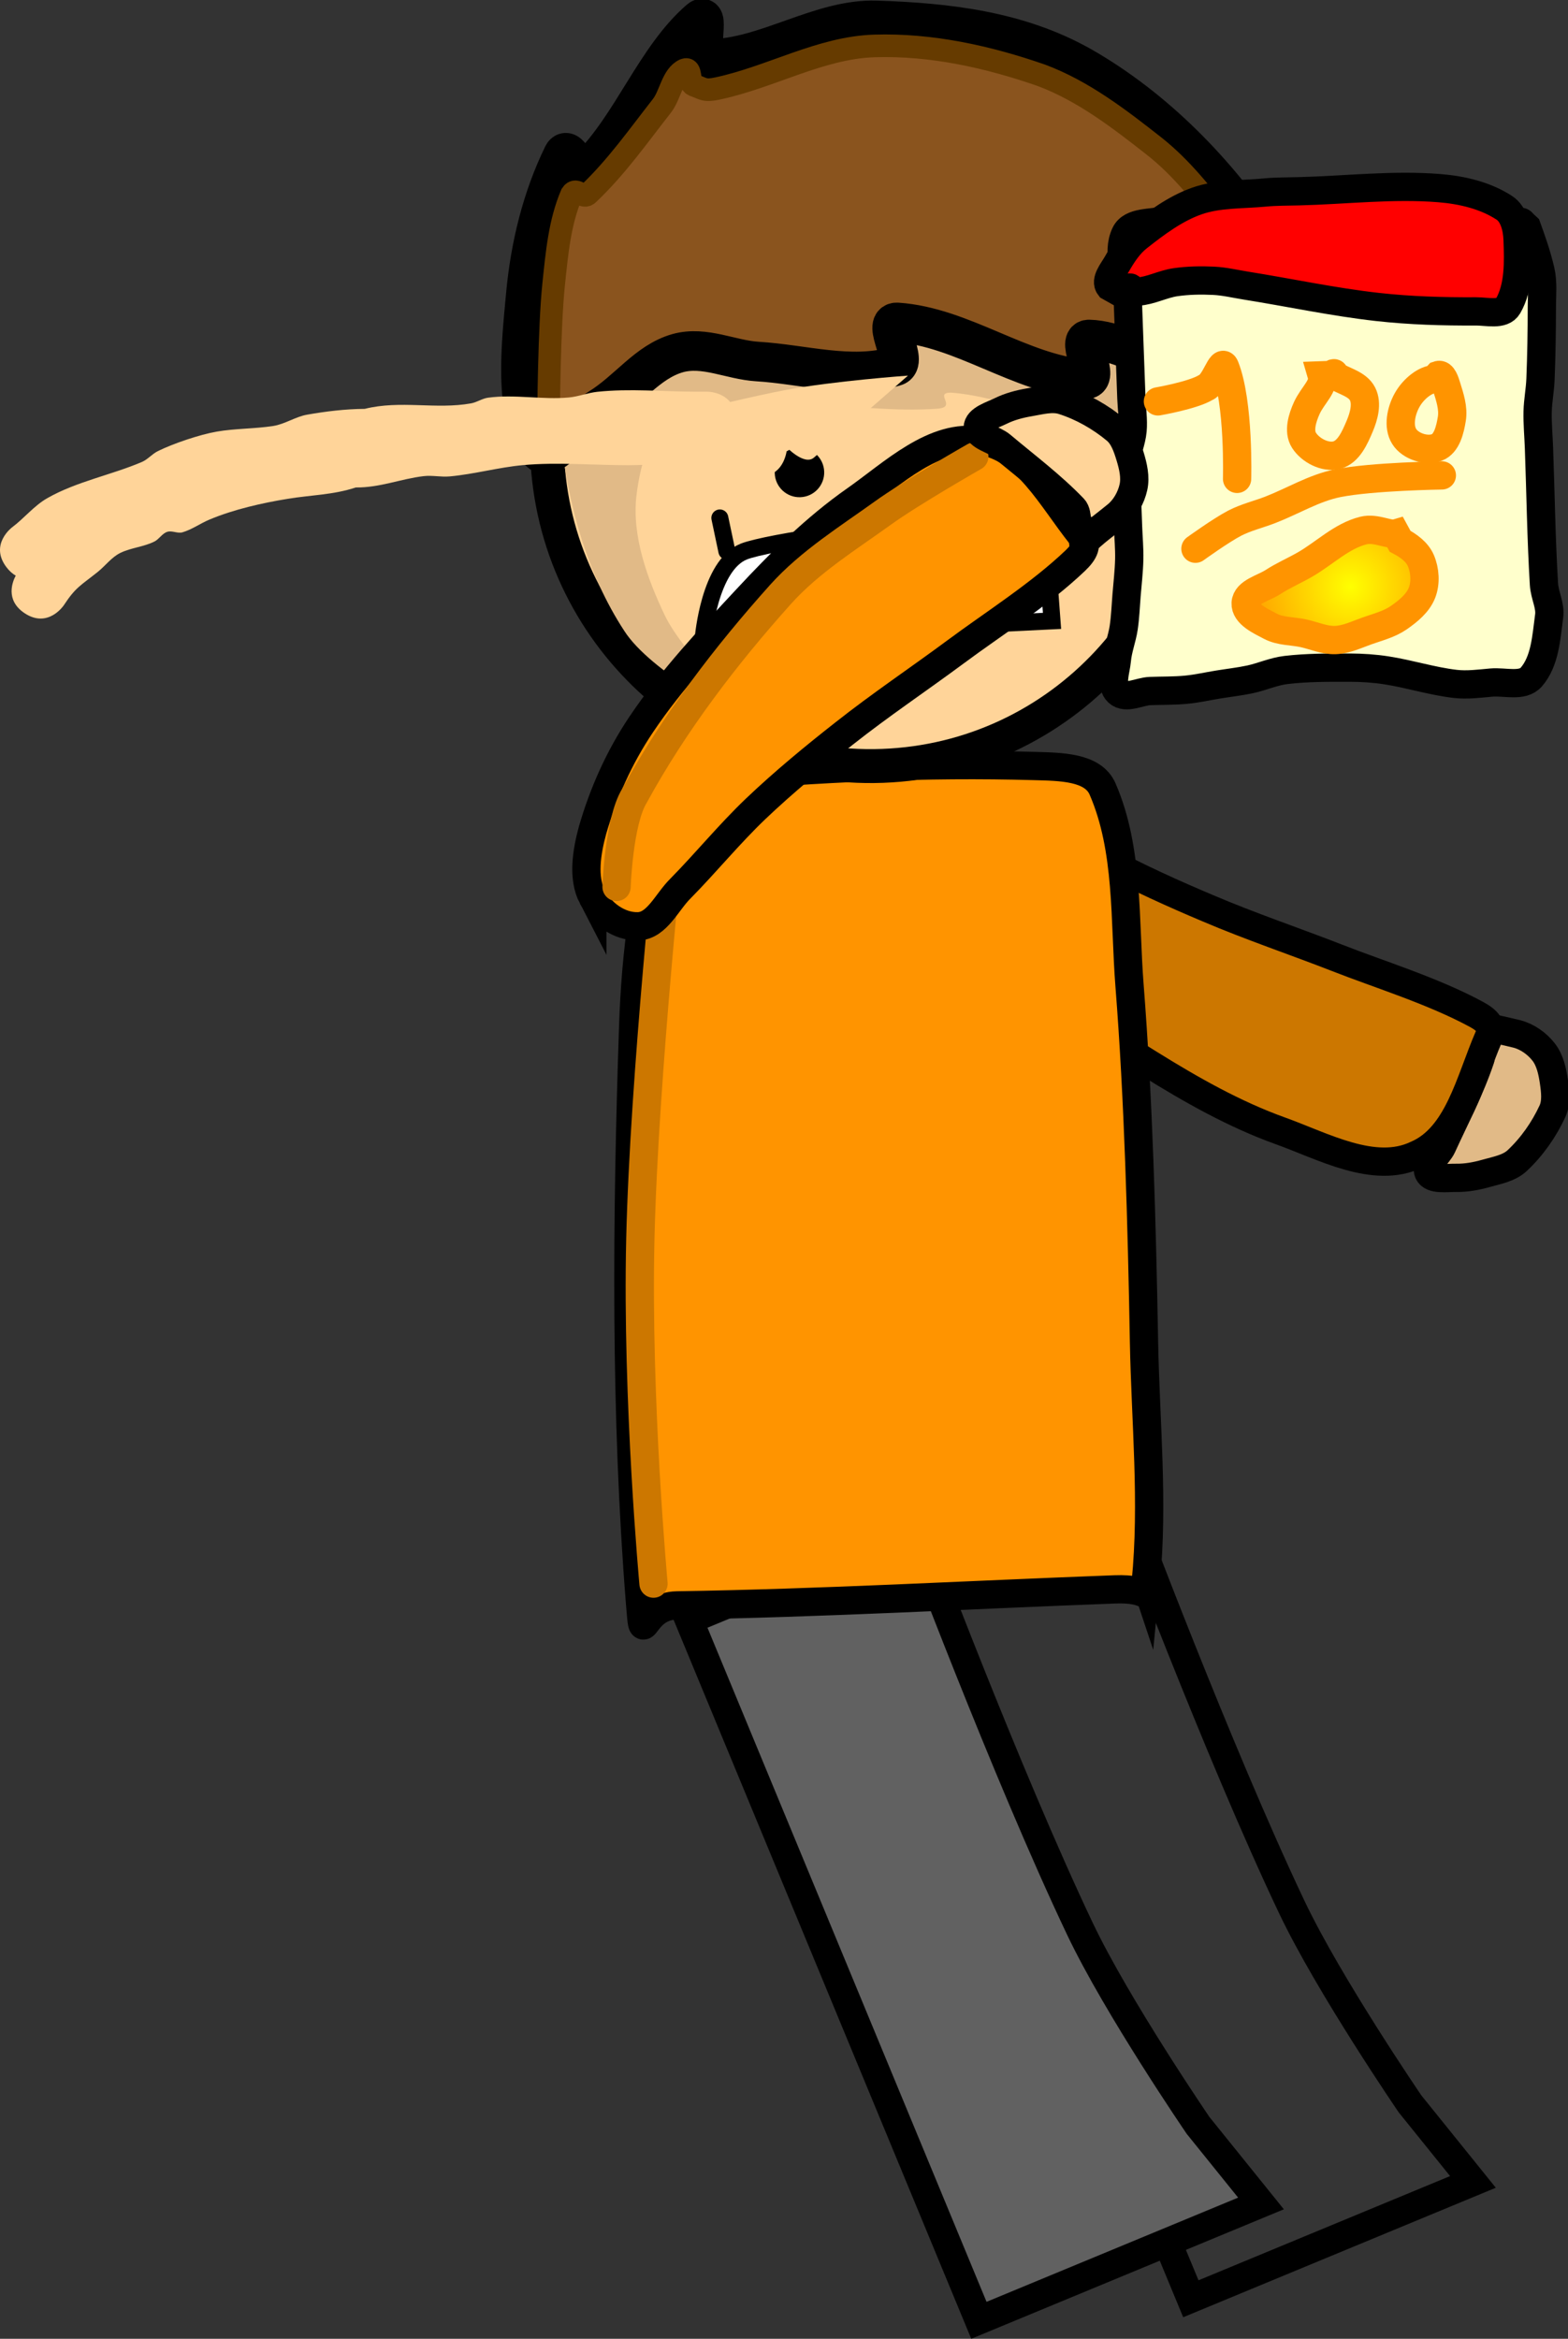 <svg version="1.1" xmlns="http://www.w3.org/2000/svg" xmlns:xlink="http://www.w3.org/1999/xlink" width="277.315" height="413.495" viewBox="0,0,277.315,413.495"><rect x="0" y="0" width="277.315" height="413.495" fill="#333333" stroke="none"/><defs><radialGradient cx="311.246" cy="114.232" r="20.057" gradientUnits="userSpaceOnUse" id="color-1"><stop offset="0" stop-color="#ffff00"/><stop offset="1" stop-color="#ff9400"/></radialGradient></defs><g transform="translate(-72.384,-10.506)"><g data-paper-data="{&quot;isPaintingLayer&quot;:true}" fill-rule="nonzero" stroke-linejoin="miter" stroke-miterlimit="10" stroke-dasharray="" stroke-dashoffset="0" style="mix-blend-mode: normal"><g stroke="#000000" stroke-width="5" stroke-linecap="round"><path d="M333.137,191.359c2.69,0.951 5.367,1.39 7.518,1.946c1.842,0.475 3.564,1.696 4.734,3.196c1.125,1.441 1.54,3.374 1.809,5.182c0.26,1.747 0.493,3.695 -0.249,5.297c-1.503,3.245 -3.636,6.292 -6.25,8.732c-1.452,1.354 -3.61,1.715 -5.521,2.254c-1.698,0.479 -3.475,0.808 -5.24,0.78c-1.665,-0.026 -4.3,0.423 -4.911,-0.939c-0.638,-1.422 1.69,-3.048 2.412,-4.63c2.341,-5.126 4.997,-10.158 6.781,-15.503c0.446,-1.336 -1.367,-3.345 -0.231,-4.117z" data-paper-data="{&quot;origPos&quot;:null,&quot;index&quot;:null}" fill="#e1ba87"/><path d="M241.967,147.766c3.253,-0.74 5.999,2.856 8.978,4.515c5.51,3.207 10.778,6.978 16.486,10.073c6.064,3.276 12.685,6.25 18.603,8.743c7.497,3.2 15.267,5.806 22.875,8.775c7.455,2.927 16.907,5.817 24.563,9.958c1.937,1.055 3.029,2.125 2.193,4.055c-3.343,7.721 -5.351,17.634 -12.797,20.796c-7.457,3.524 -16.5,-1.539 -24.073,-4.254c-8.113,-2.915 -15.734,-7.24 -23.057,-11.79c-8.105,-5.031 -16.584,-10.22 -23.905,-16.56c-5.36,-4.642 -9.694,-10.002 -13.224,-15.784c-2.033,-3.456 -3.933,-7.677 -3.133,-11.377c0.688,-3.124 3.095,-6.341 6.491,-7.149z" data-paper-data="{&quot;origPos&quot;:null,&quot;index&quot;:null}" fill="#cc7700"/></g><path d="M282.996,416.926l-51.269,-123.804l39.728,-16.452c0,0 16.345,43.558 29.416,71.049c6.562,13.8 20.892,34.753 20.892,34.753l11.124,13.794z" data-paper-data="{&quot;index&quot;:null}" fill="#353535" stroke="#000000" stroke-width="5" stroke-linecap="butt"/><path d="M245.51,420.735l-51.269,-123.804l39.728,-16.452c0,0 16.345,43.558 29.416,71.049c6.562,13.8 20.892,34.753 20.892,34.753l11.124,13.794z" data-paper-data="{&quot;index&quot;:null}" fill="#616161" stroke="#000000" stroke-width="5" stroke-linecap="butt"/><path d="M275.015,290.307c-0.658,3.409 1.061,0.958 -5.46,1.2c-26.081,0.968 -51.655,2.438 -77.448,2.832c-6.457,0.095 -5.843,8.119 -6.514,-0.262c-2.685,-33.525 -2.378,-68.049 -1.229,-102.023c0.445,-13.501 2.171,-26.392 5.988,-38.745c0.961,-3.342 2.648,-4.838 7.412,-5.274c19.056,-1.746 38.322,-2.639 57.462,-2.101c4.785,0.134 10.453,0.145 12.156,4.059c4.675,10.74 3.853,23.172 4.777,34.849c1.575,20.025 2.172,41.975 2.552,62.949c0.257,13.939 1.715,28.39 0.304,42.517z" data-paper-data="{&quot;index&quot;:null}" fill="#ff9400" stroke="#000000" stroke-width="5" stroke-linecap="round"/><path d="M209.766,150.598c2.021,2.527 0.291,6.594 -0.053,9.508c-0.286,2.481 -0.731,5.289 -2.158,7.153c-1.426,1.863 -3.447,3.059 -5.721,3.142c-2.274,0.083 -4.377,-0.962 -5.935,-2.716c-1.559,-1.754 -2.379,-4.471 -2.675,-6.976c-0.318,-2.67 -1.062,-6.106 0.589,-8.527c1.561,-1.776 4.841,-1.436 7.29,-1.768c2.847,-0.386 6.714,-1.758 8.662,0.184z" data-paper-data="{&quot;index&quot;:null}" fill="#ff9400" stroke="none" stroke-width="1" stroke-linecap="round"/><path d="M187.963,290.488c0,0 -2.991,-32.299 -2.329,-60.956c0.662,-28.656 5.427,-73.247 5.427,-73.247" data-paper-data="{&quot;index&quot;:null}" fill="none" stroke="#cc7700" stroke-width="5" stroke-linecap="round"/><g data-paper-data="{&quot;index&quot;:null}"><path d="M265.33,46.777c10.736,9.978 17.669,24.046 18.247,39.831c0.577,15.784 -5.311,30.321 -15.289,41.057c-9.978,10.736 -24.046,17.669 -39.831,18.247c-15.784,0.577 -30.321,-5.311 -41.057,-15.289c-10.736,-9.978 -17.669,-24.046 -18.247,-39.831c-0.577,-15.784 5.311,-30.321 15.289,-41.057c9.978,-10.736 24.046,-17.669 39.831,-18.247c15.784,-0.577 30.321,5.311 41.057,15.289z" data-paper-data="{&quot;origPos&quot;:null}" fill="#ffd499" stroke="#000000" stroke-width="6" stroke-linecap="round"/><path d="M193.69,74.088c13.9,1.115 26.336,-3.634 39.531,-3.151c15.422,0.565 31.205,2.199 46.252,6.064c3.756,0.969 -3.599,3.025 -5.6,4.207c-2.453,1.394 -5.86,3.707 -9.125,3.586c-7.865,-0.296 -16.003,-4.293 -24.194,-4.869c-3.108,0.009 1.269,2.577 -2.398,2.84c-14.669,1.048 -30.657,-3.741 -45.265,0.404c-5.27,1.628 -7.268,9.241 -7.955,15.051c-0.802,7.159 1.992,14.727 5.024,21.081c3.214,6.733 14.594,17.47 13.658,17.763c-0.936,0.292 -16.215,-7.83 -20.812,-15c-6.624,-10.099 -10.014,-22.543 -11.263,-34.361c-0.496,-4.733 3.26,-8.963 5.898,-13.02c1.923,-2.955 4.709,-6.881 7.88,-6.997c3.171,-0.116 4.756,6.114 8.37,6.402z" data-paper-data="{&quot;origPos&quot;:null}" fill="#e1ba87" stroke="none" stroke-width="1" stroke-linecap="round"/><path d="M167.627,90.097c-4.407,-6.987 -3.09,-18.314 -2.254,-27.436c0.798,-8.668 2.888,-17.162 6.6,-24.758c1.067,-1.983 2.658,4.249 4.588,2.334c7.732,-7.681 11.74,-19.462 19.555,-26.232c1.987,-1.718 -0.771,6.971 1.755,6.941c10.078,-0.143 19.616,-7.155 29.52,-6.833c12.391,0.406 25.074,1.796 36.323,8.178c12.93,7.396 23.932,18.672 32.158,31.096c2.056,3.106 -8.311,-0.221 -8.653,2.818c-0.833,7.373 9.564,18.472 4.801,21.839c-5.726,3.985 -17.701,-7.288 -27.043,-7.517c-2.371,-0.057 2.175,7.329 -0.744,7.032c-11.461,-0.982 -21.637,-9.256 -33.139,-10.046c-2.876,-0.197 2.106,7.13 -0.466,7.772c-7.76,2.241 -16.112,-0.366 -24.298,-0.863c-4.697,-0.282 -9.332,-2.788 -14.064,-1.487c-5.435,1.53 -8.708,6.563 -13.902,9.765c-3.656,2.32 -8.65,10.429 -10.737,7.397z" data-paper-data="{&quot;origPos&quot;:null}" fill="#8a541e" stroke="#000000" stroke-width="7" stroke-linecap="round"/><path d="M169.407,84.028c0,0 0.087,-15.578 0.899,-23.298c0.568,-5.383 1.048,-10.929 3.172,-15.877c0.869,-1.364 2.007,0.999 2.998,-0.11c4.973,-4.727 8.803,-10.206 12.943,-15.483c1.546,-1.954 1.836,-5.39 4.019,-6.401c1.359,-0.528 0.651,2.247 1.599,2.693c1.816,0.646 1.89,1.105 4.275,0.594c9.544,-2.043 18.178,-7.223 27.744,-7.519c10.069,-0.312 20.111,1.933 29.459,5.177c7.409,2.759 13.811,7.691 19.971,12.529c4.782,3.758 8.824,8.816 12.513,13.802c0.923,1.245 -0.821,1.123 -1.444,1.554c-1.561,1.659 -5.18,2.389 -5.082,4.689c0.267,6.225 5.895,17.546 5.895,17.546" data-paper-data="{&quot;origPos&quot;:null}" fill="none" stroke="#663b00" stroke-width="4" stroke-linecap="round"/><path d="M257.35,88.6c0.82,0.763 1.35,1.838 1.394,3.044c0.044,1.206 -0.406,2.317 -1.168,3.138c-0.763,0.82 -1.838,1.35 -3.044,1.394c-1.206,0.044 -2.317,-0.406 -3.138,-1.168c-0.82,-0.763 -1.35,-1.838 -1.394,-3.044c-0.044,-1.206 0.406,-2.317 1.168,-3.138c0.763,-0.82 1.838,-1.35 3.044,-1.394c1.206,-0.044 2.317,0.406 3.138,1.168z" data-paper-data="{&quot;origPos&quot;:null}" fill="#000000" stroke="none" stroke-width="1" stroke-linecap="butt"/><path d="M216.755,90.835c0.82,0.763 1.35,1.838 1.394,3.044c0.044,1.206 -0.406,2.317 -1.168,3.138c-0.763,0.82 -1.838,1.35 -3.044,1.394c-1.206,0.044 -2.317,-0.406 -3.138,-1.168c-0.82,-0.763 -1.35,-1.838 -1.394,-3.044c-0.044,-1.206 0.406,-2.317 1.168,-3.138c0.763,-0.82 1.838,-1.35 3.044,-1.394c1.206,-0.044 2.317,0.406 3.138,1.168z" data-paper-data="{&quot;origPos&quot;:null}" fill="#000000" stroke="none" stroke-width="1" stroke-linecap="butt"/></g><g stroke-width="5" stroke-linecap="round"><path d="M342.427,50.665c0.699,1.941 1.748,4.812 2.414,7.727c0.474,2.074 0.234,4.259 0.234,6.386c-0.002,4.263 -0.071,8.539 -0.243,12.798c-0.077,1.904 -0.459,3.797 -0.502,5.703c-0.047,2.128 0.156,4.259 0.234,6.386c0.294,8.034 0.397,16.102 0.882,24.125c0.122,2.006 1.175,3.761 0.917,5.651c-0.505,3.705 -0.702,7.954 -3.159,10.773c-1.56,1.792 -4.703,0.757 -7.07,0.969c-2.119,0.19 -4.273,0.48 -6.386,0.234c-4.102,-0.478 -8.086,-1.766 -12.166,-2.397c-2.117,-0.328 -4.27,-0.469 -6.412,-0.476c-3.783,-0.012 -7.595,-0.024 -11.353,0.415c-2.165,0.253 -4.202,1.195 -6.334,1.653c-1.864,0.399 -3.769,0.611 -5.651,0.917c-1.882,0.306 -3.753,0.735 -5.651,0.917c-2.118,0.203 -4.259,0.156 -6.386,0.234c-1.89,0.069 -4.291,1.496 -5.677,0.208c-1.386,-1.288 -0.373,-3.792 -0.208,-5.677c0.171,-1.942 0.923,-3.801 1.212,-5.728c0.282,-1.885 0.348,-3.803 0.502,-5.703c0.172,-2.134 0.428,-4.272 0.476,-6.412c0.042,-1.891 -0.138,-3.786 -0.208,-5.677c-0.069,-1.89 -0.138,-3.786 -0.208,-5.677c-0.069,-1.89 -0.373,-3.792 -0.208,-5.677c0.171,-1.942 1.041,-3.787 1.212,-5.728c0.166,-1.885 -0.138,-3.786 -0.208,-5.677c-0.216,-5.906 -0.433,-11.833 -0.649,-17.739c-0.138,-3.781 -2.054,-7.944 -0.415,-11.353c1.07,-2.225 4.622,-1.792 7.018,-2.388c2.077,-0.518 4.259,-0.532 6.36,-0.943c2.366,-0.463 4.674,-1.234 7.044,-1.679c2.336,-0.438 4.703,-0.75 7.07,-0.969c1.884,-0.174 3.791,-0.36 5.677,-0.208c2.173,0.175 4.293,0.791 6.438,1.186c2.145,0.395 4.265,1.011 6.438,1.186c1.886,0.153 3.788,-0.296 5.677,-0.208c3.808,0.178 7.624,0.516 11.405,1.004c1.933,0.25 3.804,0.9 5.728,1.212c0.482,0.078 1.061,-0.708 1.419,-0.052z" fill="#ffffcc" stroke="#000000"/><path d="M268.615,61.18c-0.838,-1.088 0.587,-2.756 1.276,-3.955c1.003,-1.745 2.154,-3.508 3.734,-4.755c3.2,-2.526 6.579,-5.064 10.423,-6.421c3.805,-1.344 8.006,-1.121 12.024,-1.505c2.001,-0.191 3.963,-0.169 6.031,-0.221c8.274,-0.207 16.599,-1.219 24.848,-0.553c3.988,0.322 8.153,1.291 11.496,3.487c1.689,1.109 2.262,3.579 2.336,5.599c0.145,3.962 0.286,8.354 -1.701,11.786c-0.954,1.649 -3.744,0.906 -5.651,0.917c-5.812,0.033 -11.66,-0.136 -17.436,-0.783c-7.788,-0.872 -15.491,-2.533 -23.23,-3.769c-1.934,-0.309 -3.794,-0.762 -5.715,-0.857c-2.244,-0.11 -4.517,-0.071 -6.741,0.246c-2.273,0.323 -4.398,1.512 -6.689,1.666c-1.688,0.113 -0.842,-2.034 -2.435,0.563z" fill="#ff0000" stroke="#000000"/><path d="M277.172,81.472c0,0 6.078,-1.044 8.437,-2.44c1.769,-0.734 2.78,-5.274 3.418,-3.678c2.54,6.362 2.146,19.816 2.146,19.816" fill="none" stroke="#ff9400"/><path d="M308.264,76.783c0.396,-0.488 -0.424,-0.28 0,0c1.697,1.122 4.178,1.552 5.097,3.366c0.862,1.701 0.241,3.947 -0.502,5.703c-0.849,2.008 -1.962,4.588 -4.076,5.123c-2.05,0.518 -4.649,-0.845 -5.78,-2.631c-1.02,-1.611 -0.287,-3.967 0.502,-5.703c1.042,-2.288 3.175,-3.907 2.631,-5.78z" fill="none" stroke="#ff9400"/><path d="M326.739,76.818c0.807,-0.275 1.243,1.263 1.497,2.077c0.568,1.819 1.222,3.769 0.917,5.651c-0.305,1.881 -0.872,4.403 -2.657,5.071c-1.893,0.709 -4.673,-0.214 -5.754,-1.921c-1.146,-1.808 -0.558,-4.537 0.476,-6.412c1.142,-2.071 3.282,-3.704 4.837,-3.729z" fill="none" stroke="#ff9400"/><path d="M283.809,107.519c0,0 4.493,-3.247 6.94,-4.517c1.991,-1.033 4.216,-1.551 6.308,-2.362c3.974,-1.541 7.727,-3.861 11.907,-4.699c6.032,-1.21 18.423,-1.384 18.423,-1.384" fill="none" stroke="#ff9400"/><path d="M319.997,106.195c1.481,0.776 3.02,1.88 3.678,3.418c0.743,1.739 0.889,3.912 0.208,5.677c-0.723,1.872 -2.455,3.267 -4.102,4.413c-1.659,1.153 -3.694,1.664 -5.599,2.336c-1.838,0.65 -3.676,1.555 -5.625,1.627c-1.948,0.071 -3.821,-0.808 -5.728,-1.212c-1.908,-0.403 -4.002,-0.307 -5.728,-1.212c-1.778,-0.931 -4.518,-2.157 -4.413,-4.102c0.107,-1.971 3.133,-2.62 4.837,-3.729c1.772,-1.153 3.735,-2 5.573,-3.046c3.493,-1.988 6.533,-5.103 10.436,-6.066c2.177,-0.537 4.478,0.854 5.703,0.502z" fill="url(#color-1)" stroke="#ff9400"/></g><path d="M196.761,123.283c0,0 1.065,-12.86 7.197,-15.273c3.925,-1.545 25.877,-5.047 40.356,-4.817c8.136,0.129 13.145,3.861 13.145,3.861l0.984,13.223z" fill="#ffffff" stroke="#000000" stroke-width="3" stroke-linecap="round"/><path d="M213.744,115.657l-0.347,-9.494" fill="none" stroke="#000000" stroke-width="3" stroke-linecap="round"/><path d="M199.694,102.077l1.239,5.871" fill="none" stroke="#000000" stroke-width="3" stroke-linecap="round"/><path d="M176.254,87.86c0,0 24.307,-6.364 35.026,-8.394c8.496,-1.609 21.686,-2.55 21.686,-2.55c0,0 -13.012,11.339 -16.622,14.485c-1.744,1.52 -5.016,-1.999 -5.016,-1.999c0,0 -1.522,4.873 -3.927,4.414c-5.966,-1.141 -31.147,-5.956 -31.147,-5.956z" fill="#ffd499" stroke="none" stroke-width="0" stroke-linecap="round"/><g data-paper-data="{&quot;index&quot;:null}" stroke-width="5" stroke-linecap="round"><path d="M177.148,169.082c-1.744,-3.36 -1.019,-7.931 0.034,-11.8c1.888,-6.506 4.661,-12.816 8.614,-18.703c5.398,-8.041 12.216,-15.275 18.715,-22.258c5.871,-6.314 12.088,-12.489 19.15,-17.433c6.594,-4.609 13.99,-11.87 22.11,-10.429c8.015,1.095 12.557,10.133 17.811,16.704c1.313,1.642 0.54,2.962 -1.051,4.488c-6.299,6.006 -14.66,11.278 -21.084,16.061c-6.56,4.863 -13.373,9.419 -19.766,14.476c-5.055,3.96 -10.663,8.568 -15.653,13.322c-4.695,4.486 -8.787,9.508 -13.261,14.05c-2.439,2.384 -4.144,6.575 -7.477,6.715c-3.49,0.113 -6.657,-2.359 -8.141,-5.193z" data-paper-data="{&quot;origPos&quot;:null,&quot;index&quot;:null}" fill="#ff9400" stroke="#000000"/><path d="M181.428,167.311c0,0 0.388,-11.507 3.123,-16.045c7.126,-13.04 16.252,-24.939 25.909,-35.707c5.121,-5.705 12.067,-10.026 18.024,-14.316c5.147,-3.712 16.215,-10.016 16.215,-10.016" data-paper-data="{&quot;origPos&quot;:null,&quot;index&quot;:null}" fill="none" stroke="#cc7700"/><path d="M263.803,104.196c-1.357,-0.21 -0.581,-2.802 -1.557,-3.818c-3.904,-4.063 -8.461,-7.47 -12.774,-11.096c-1.33,-1.119 -4.131,-1.589 -4.164,-3.148c-0.032,-1.492 2.541,-2.217 4.034,-2.954c1.582,-0.782 3.329,-1.247 5.068,-1.542c1.958,-0.333 4.061,-0.933 5.954,-0.332c3.408,1.083 6.642,2.921 9.391,5.207c1.357,1.129 1.982,2.989 2.497,4.679c0.532,1.749 0.986,3.673 0.588,5.457c-0.414,1.856 -1.446,3.698 -2.906,4.917c-1.705,1.424 -3.935,2.97 -5.957,4.982z" data-paper-data="{&quot;origPos&quot;:null,&quot;index&quot;:null}" fill="#ffd499" stroke="#000000"/></g><path d="M73.5,110.755c-3,-4 1,-7 1,-7c2.168,-1.617 3.898,-3.835 6.248,-5.174c5.174,-2.949 11.364,-4.104 16.73,-6.398c1.047,-0.448 1.804,-1.416 2.826,-1.919c2.758,-1.358 7.376,-2.916 10.396,-3.444c3.245,-0.568 6.749,-0.495 10,-1c2.083,-0.323 3.924,-1.635 6,-2c3.324,-0.584 6.77,-1.005 10.19,-1.027c6.312,-1.578 12.583,0.148 18.81,-0.973c1.037,-0.187 1.956,-0.857 3,-1c4.693,-0.64 9.605,0.397 14.308,-0.04c1.692,-0.157 3.31,-0.818 5,-1c5.678,-0.613 11.768,-0.024 17.493,-0.024h2c0,0 4.256,0 4.915,3.926c0.626,0.08 1.254,0.133 1.886,0.138l3.78,1.192c0,0 4.743,1.581 3.162,6.325c-1.581,4.743 -6.325,3.162 -6.325,3.162l-2.22,-0.808c-2.293,0.022 -4.536,-0.677 -6.81,-0.973c-3.971,-0.517 -8.376,0.037 -12.389,0.037c-6.12,0 -12.557,-0.572 -18.646,-0.013c-4.347,0.4 -8.595,1.601 -12.942,1.996c-1.531,0.139 -3.085,-0.229 -4.611,-0.048c-4.051,0.483 -7.734,2.046 -12,2c-3.955,1.318 -7.953,1.337 -12,2c-4.53,0.742 -9.571,1.87 -13.887,3.684c-1.619,0.68 -3.078,1.757 -4.765,2.247c-0.865,0.251 -1.844,-0.362 -2.7,-0.081c-0.895,0.294 -1.411,1.282 -2.252,1.706c-1.883,0.949 -4.1,1.086 -6,2c-1.578,0.76 -2.659,2.281 -4.027,3.375c-3.021,2.417 -3.892,2.675 -6.01,5.907c0,0 -2.773,4.16 -6.934,1.387c-3.492,-2.328 -2.098,-5.634 -1.561,-6.635c-0.568,-0.325 -1.133,-0.815 -1.666,-1.525z" fill="#ffd499" stroke="none" stroke-width="0.5" stroke-linecap="butt"/></g></g></svg>